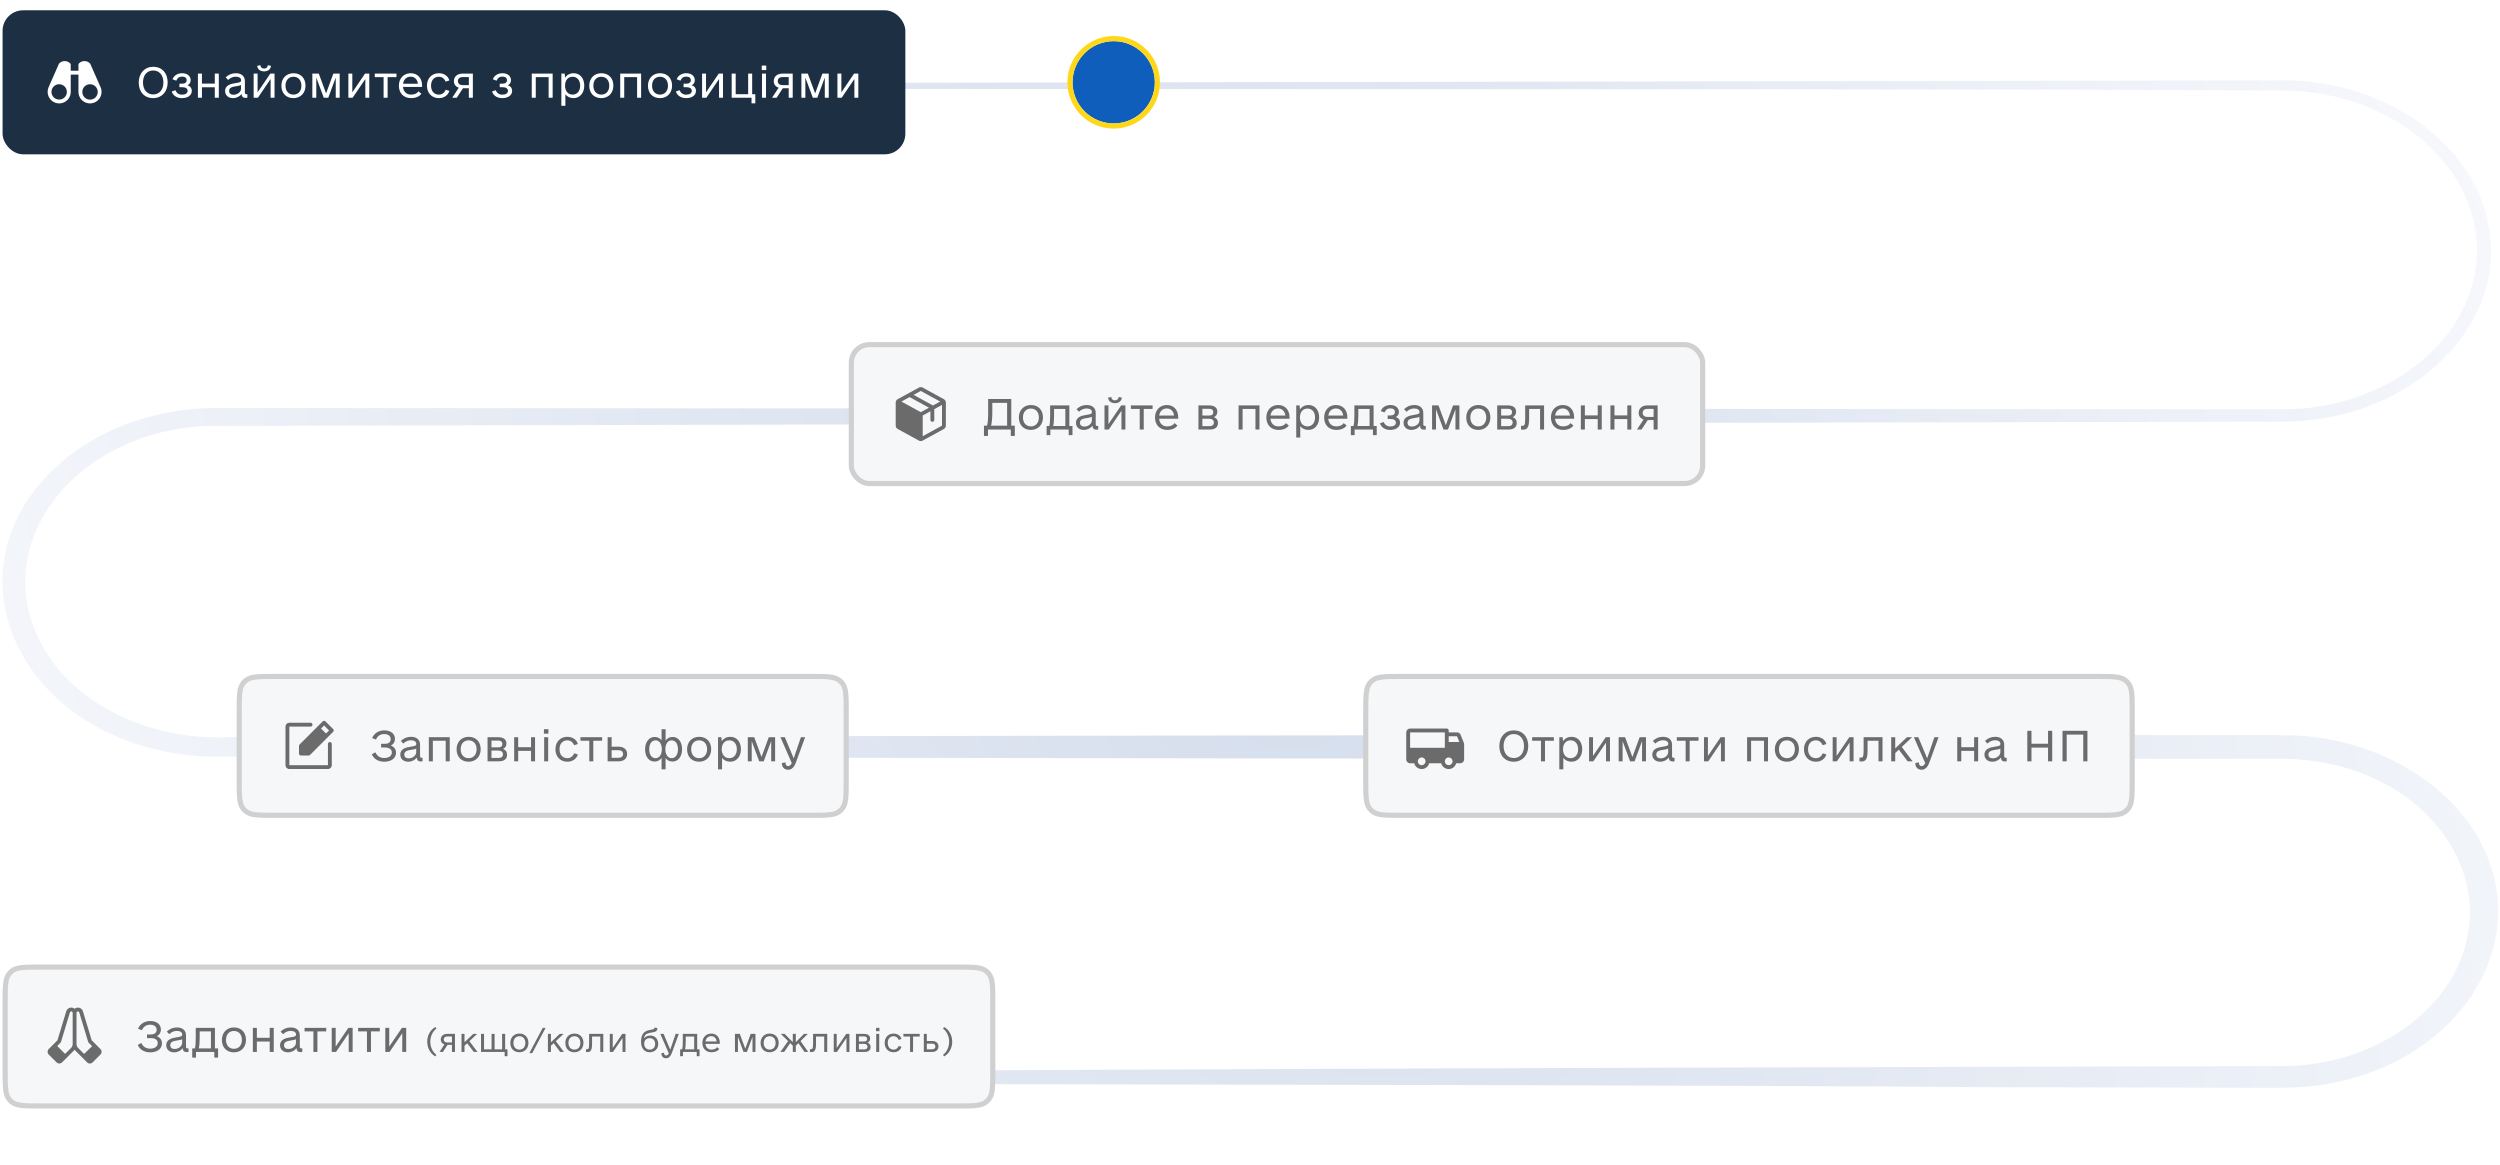 <svg width="972" height="453" viewBox="0 0 972 453" fill="none" xmlns="http://www.w3.org/2000/svg">
<path d="M5.439 32.781C236.407 32.391 661.999 31.587 888.669 31.241C928.41 31.487 963.318 57.06 967.836 89.272C973.941 126.851 938.444 161.708 892.037 163.805C887.396 164.073 880.51 163.895 875.801 163.962C631.157 164.508 325.786 164.966 81.114 165.613C29.327 167.298 -4.815 211.37 16.021 250.255C28.382 273.719 57.869 288.001 88.958 286.595C324.417 286.249 624.271 285.513 859.744 285.803C868.299 285.87 883.536 285.658 892.201 285.959C926.877 287.376 958.54 307.973 967.877 335.231C981.621 372.62 952.544 412.978 905.685 421.268C896.459 423.321 882.208 422.93 872.557 422.919C852.762 422.83 796.868 422.796 776.21 422.707C540.56 421.033 237.968 422.718 5.425 418.266C283.116 416.269 610.527 415.075 888.505 414.473C924.358 414.116 955.803 390.952 959.718 361.865C963.647 337.507 947.164 312.258 920.087 301.412C908.93 296.749 896.308 294.696 883.823 294.997H875.788C630.993 295.253 325.553 294.673 80.731 294.138C7.205 291.125 -26.28 218.6 27.232 176.938C39.58 167.476 55.542 161.217 72.325 159.309C77.651 158.617 83.551 158.606 88.944 158.639C330.673 158.796 634.141 158.974 875.788 159.13H883.823C886.534 159.13 889.107 159.153 891.667 159.019C922.866 157.814 951.408 139.303 959.882 114.79C974.188 75.906 938.417 35.972 888.546 35.225C664.422 33.897 231.424 35.838 5.439 32.781Z" fill="url(#paint0_radial_260_487)"/>
<g filter="url(#filter0_d_260_487)">
<circle cx="433" cy="32" r="16" fill="#0F5EBB"/>
<circle cx="433" cy="32" r="17" stroke="#FFD719" stroke-width="2"/>
</g>
<path d="M15.8 376H372.2C375.415 376 377.741 376.001 379.539 376.208C381.316 376.412 382.45 376.806 383.334 377.503C383.766 377.844 384.156 378.234 384.497 378.666C385.194 379.55 385.588 380.684 385.792 382.461C385.999 384.259 386 386.585 386 389.8V416.2C386 419.415 385.999 421.741 385.792 423.539C385.588 425.316 385.194 426.45 384.497 427.334C384.156 427.766 383.766 428.156 383.334 428.497C382.45 429.194 381.316 429.588 379.539 429.792C377.741 429.999 375.415 430 372.2 430H15.8C12.585 430 10.259 429.999 8.461 429.792C6.684 429.588 5.55 429.194 4.666 428.497C4.234 428.156 3.844 427.766 3.503 427.334C2.806 426.45 2.412 425.316 2.208 423.539C2.001 421.741 2 419.415 2 416.2V389.8C2 386.585 2.001 384.259 2.208 382.461C2.412 380.684 2.806 379.55 3.503 378.666C3.844 378.234 4.234 377.844 4.666 377.503C5.55 376.806 6.684 376.412 8.461 376.208C9.809 376.053 11.455 376.014 13.55 376.004L15.8 376Z" fill="#F6F7F9"/>
<path d="M15.8 376H372.2C375.415 376 377.741 376.001 379.539 376.208C381.316 376.412 382.45 376.806 383.334 377.503C383.766 377.844 384.156 378.234 384.497 378.666C385.194 379.55 385.588 380.684 385.792 382.461C385.999 384.259 386 386.585 386 389.8V416.2C386 419.415 385.999 421.741 385.792 423.539C385.588 425.316 385.194 426.45 384.497 427.334C384.156 427.766 383.766 428.156 383.334 428.497C382.45 429.194 381.316 429.588 379.539 429.792C377.741 429.999 375.415 430 372.2 430H15.8C12.585 430 10.259 429.999 8.461 429.792C6.684 429.588 5.55 429.194 4.666 428.497C4.234 428.156 3.844 427.766 3.503 427.334C2.806 426.45 2.412 425.316 2.208 423.539C2.001 421.741 2 419.415 2 416.2V389.8C2 386.585 2.001 384.259 2.208 382.461C2.412 380.684 2.806 379.55 3.503 378.666C3.844 378.234 4.234 377.844 4.666 377.503C5.55 376.806 6.684 376.412 8.461 376.208C9.809 376.053 11.455 376.014 13.55 376.004L15.8 376Z" stroke="#D0D0D0" stroke-width="2"/>
<path d="M39.061 407.875L35.664 404.476L32.246 393.199C32.148 392.878 31.974 392.586 31.737 392.349C31.5 392.111 31.208 391.936 30.887 391.838C30.566 391.741 30.226 391.724 29.896 391.789C29.567 391.854 29.259 391.999 29 392.212C28.741 391.999 28.433 391.854 28.104 391.789C27.774 391.724 27.434 391.741 27.113 391.838C26.792 391.936 26.5 392.111 26.263 392.349C26.026 392.586 25.852 392.878 25.754 393.199L22.336 404.477L18.939 407.875C18.658 408.156 18.5 408.538 18.5 408.935C18.5 409.333 18.658 409.714 18.939 409.996L22.003 413.06C22.143 413.2 22.308 413.31 22.49 413.385C22.672 413.461 22.867 413.5 23.064 413.5C23.261 413.5 23.456 413.461 23.638 413.385C23.82 413.31 23.986 413.2 24.125 413.06L28.651 408.531C28.777 408.405 28.893 408.271 29 408.129C29.107 408.271 29.223 408.405 29.349 408.531L33.875 413.061C34.014 413.201 34.18 413.311 34.362 413.386C34.544 413.462 34.739 413.501 34.936 413.501C35.133 413.501 35.328 413.462 35.51 413.386C35.692 413.311 35.857 413.201 35.997 413.061L39.061 409.996C39.201 409.857 39.311 409.692 39.386 409.51C39.462 409.328 39.501 409.133 39.501 408.936C39.501 408.739 39.462 408.544 39.386 408.362C39.311 408.18 39.201 408.014 39.061 407.875ZM28.25 405.883C28.252 406.179 28.194 406.472 28.082 406.745C27.969 407.019 27.803 407.267 27.594 407.476L25.314 409.75L22.25 406.686L23.53 405.406C23.617 405.318 23.681 405.211 23.717 405.092L27.186 393.634C27.221 393.507 27.302 393.397 27.413 393.324C27.523 393.252 27.657 393.223 27.788 393.242C27.919 393.262 28.038 393.328 28.123 393.43C28.208 393.531 28.253 393.66 28.25 393.792V405.883ZM32.697 409.762L30.406 407.474C30.197 407.265 30.031 407.016 29.918 406.743C29.806 406.469 29.748 406.176 29.75 405.88V393.786C29.75 393.656 29.797 393.531 29.882 393.432C29.966 393.334 30.084 393.269 30.212 393.25C30.341 393.231 30.472 393.259 30.582 393.328C30.691 393.398 30.773 393.504 30.81 393.629L34.279 405.087C34.315 405.205 34.379 405.313 34.467 405.4L35.825 406.758L32.697 409.762Z" fill="#6B6B6B"/>
<path d="M60.969 402.875C62.219 403.344 62.969 404.281 62.969 405.656C62.969 407.781 61.156 409.156 58.375 409.156C56 409.156 54.281 408 53.562 406.25L54.969 405.5C55.5 406.875 56.75 407.719 58.406 407.719C60.188 407.719 61.344 406.875 61.344 405.531C61.344 404.375 60.344 403.625 58.719 403.625H57.156V402.188H58.75C59.969 402.188 60.906 401.562 60.906 400.438C60.906 399.188 60 398.406 58.375 398.406C56.75 398.406 55.719 399.25 55.188 400.531L53.688 400C54.375 398.156 56.188 396.969 58.406 396.969C60.938 396.969 62.562 398.281 62.562 400.312C62.562 401.469 61.969 402.375 60.969 402.875ZM72.944 407.625H73.287V409C73.225 409.031 72.975 409.062 72.756 409.062C71.6 409.062 71.131 408.656 71.037 407.531C70.35 408.5 69.1 409.156 67.694 409.156C65.881 409.156 64.631 408.031 64.631 406.375C64.631 404.125 66.819 403.594 68.662 403.312C70.256 403.062 70.85 402.969 70.85 402.188C70.85 401.344 70.006 400.812 68.756 400.812C67.662 400.812 66.6 401.281 65.819 402.094L64.85 401.094C65.881 400.062 67.225 399.469 68.819 399.469C70.975 399.469 72.319 400.625 72.319 402.531V407C72.319 407.438 72.506 407.625 72.944 407.625ZM67.881 407.844C69.444 407.844 70.819 406.75 70.819 405.469V404.031C70.475 404.281 69.912 404.375 68.881 404.531C67.569 404.75 66.194 404.969 66.194 406.344C66.194 407.312 66.819 407.844 67.881 407.844ZM83.575 407.625H84.793V411.188H83.325V409H76.2V411.188H74.731V407.625H75.762C76.012 406.875 76.106 405.562 76.106 403.531V399.625H83.575V407.625ZM77.293 407.625H82.012V401H77.637V403.625C77.637 405.281 77.512 406.656 77.293 407.625ZM90.956 409.156C88.112 409.156 86.268 407.25 86.268 404.312C86.268 401.438 88.206 399.469 90.956 399.469C93.799 399.469 95.643 401.375 95.643 404.312C95.643 407.188 93.706 409.156 90.956 409.156ZM90.956 407.781C92.831 407.781 94.049 406.406 94.049 404.312C94.049 402.219 92.831 400.844 90.956 400.844C89.081 400.844 87.862 402.219 87.862 404.312C87.862 406.406 89.081 407.781 90.956 407.781ZM104.868 399.625H106.43V409H104.868V404.938H99.868V409H98.305V399.625H99.868V403.5H104.868V399.625ZM117.186 407.625H117.53V409C117.467 409.031 117.217 409.062 116.999 409.062C115.842 409.062 115.374 408.656 115.28 407.531C114.592 408.5 113.342 409.156 111.936 409.156C110.124 409.156 108.874 408.031 108.874 406.375C108.874 404.125 111.061 403.594 112.905 403.312C114.499 403.062 115.092 402.969 115.092 402.188C115.092 401.344 114.249 400.812 112.999 400.812C111.905 400.812 110.842 401.281 110.061 402.094L109.092 401.094C110.124 400.062 111.467 399.469 113.061 399.469C115.217 399.469 116.561 400.625 116.561 402.531V407C116.561 407.438 116.749 407.625 117.186 407.625ZM112.124 407.844C113.686 407.844 115.061 406.75 115.061 405.469V404.031C114.717 404.281 114.155 404.375 113.124 404.531C111.811 404.75 110.436 404.969 110.436 406.344C110.436 407.312 111.061 407.844 112.124 407.844ZM126.849 399.625V401H123.411V409H121.849V401H118.411V399.625H126.849ZM135.448 399.625H137.104V409H135.573V401.719L130.636 409H128.979V399.625H130.511V406.906L135.448 399.625ZM147.673 399.625V401H144.235V409H142.673V401H139.235V399.625H147.673ZM156.273 399.625H157.929V409H156.398V401.719L151.46 409H149.804V399.625H151.335V406.906L156.273 399.625ZM169.246 410.734C167.324 409.656 166.105 407.453 166.105 405.016C166.105 402.578 167.324 400.375 169.246 399.297L169.691 399.883C168.191 401.055 167.3 402.953 167.3 405.016C167.3 407.078 168.191 408.977 169.691 410.148L169.246 410.734ZM176.891 401.969V409H175.719V406.234H174.008L172.203 409H170.867L172.789 406.07C171.899 405.789 171.36 405.086 171.36 404.172C171.36 402.859 172.344 401.969 173.844 401.969H176.891ZM173.938 405.32H175.719V402.977H173.938C173.047 402.977 172.531 403.422 172.531 404.125C172.531 404.875 173.047 405.32 173.938 405.32ZM184.208 409L181.653 405.602L180.598 406.586V409H179.427V401.969H180.598V405.227L184.02 401.969H185.52L182.497 404.805L185.661 409H184.208ZM196.4 407.969H197.314V410.641H196.212V409H187.025V401.969H188.197V407.969H191.126V401.969H192.298V407.969H195.228V401.969H196.4V407.969ZM201.936 409.117C199.803 409.117 198.42 407.688 198.42 405.484C198.42 403.328 199.873 401.852 201.936 401.852C204.068 401.852 205.451 403.281 205.451 405.484C205.451 407.641 203.998 409.117 201.936 409.117ZM201.936 408.086C203.342 408.086 204.256 407.055 204.256 405.484C204.256 403.914 203.342 402.883 201.936 402.883C200.529 402.883 199.615 403.914 199.615 405.484C199.615 407.055 200.529 408.086 201.936 408.086ZM205.807 409.469L211.01 399.625H212.135L206.932 409.469H205.807ZM217.812 409L215.257 405.602L214.202 406.586V409H213.031V401.969H214.202V405.227L217.624 401.969H219.124L216.101 404.805L219.265 409H217.812ZM223.324 409.117C221.191 409.117 219.808 407.688 219.808 405.484C219.808 403.328 221.262 401.852 223.324 401.852C225.457 401.852 226.84 403.281 226.84 405.484C226.84 407.641 225.387 409.117 223.324 409.117ZM223.324 408.086C224.73 408.086 225.644 407.055 225.644 405.484C225.644 403.914 224.73 402.883 223.324 402.883C221.918 402.883 221.004 403.914 221.004 405.484C221.004 407.055 221.918 408.086 223.324 408.086ZM234.555 401.969V409H233.383V403H230.196V405.766C230.196 408.344 229.68 409.047 228.415 409.047C228.18 409.047 227.946 409.023 227.829 409V407.922H228.157C228.836 407.922 229.047 407.805 229.047 405.625V401.969H234.555ZM241.942 401.969H243.185V409H242.036V403.539L238.333 409H237.091V401.969H238.239V407.43L241.942 401.969ZM255.92 405.859C255.944 407.758 254.561 409.117 252.615 409.117C250.553 409.117 249.24 407.547 249.24 405.133C249.24 402.344 250.178 400.961 252.358 400.516L254.022 400.164C254.28 400.117 254.42 399.977 254.467 399.672L254.49 399.508L255.615 399.719L255.592 399.93C255.545 400.609 255.123 401.055 254.373 401.242L252.358 401.641C251.186 401.875 250.506 402.578 250.365 403.75C250.881 403.023 251.795 402.625 252.92 402.625C254.631 402.625 255.897 403.984 255.92 405.859ZM252.615 408.086C253.881 408.086 254.725 407.219 254.725 405.883C254.725 404.5 253.881 403.633 252.615 403.633C251.303 403.633 250.459 404.477 250.459 405.812C250.459 407.148 251.35 408.086 252.615 408.086ZM262.698 401.969H263.917L261.222 409.375C260.823 410.477 260.12 411.461 258.995 411.461C257.729 411.461 257.12 410.57 257.143 409.492L258.198 409.305C258.175 409.844 258.315 410.383 258.995 410.383C259.44 410.383 259.745 410.078 260.026 409.516L256.722 401.969H258.011L260.589 408.133L262.698 401.969ZM271.07 407.969H271.984V410.641H270.882V409H265.539V410.641H264.437V407.969H265.21C265.398 407.406 265.468 406.422 265.468 404.898V401.969H271.07V407.969ZM266.359 407.969H269.898V403H266.617V404.969C266.617 406.211 266.523 407.242 266.359 407.969ZM274.285 405.859C274.426 407.219 275.293 408.086 276.629 408.086C277.777 408.086 278.434 407.664 278.809 407.125L279.652 407.852C279.137 408.531 278.176 409.117 276.652 409.117C274.379 409.117 273.09 407.57 273.09 405.484C273.09 403.328 274.52 401.852 276.535 401.852C278.551 401.852 279.863 403.281 279.863 405.484C279.863 405.625 279.863 405.742 279.84 405.859H274.285ZM276.535 402.859C275.316 402.859 274.496 403.656 274.309 404.922H278.645C278.481 403.656 277.684 402.859 276.535 402.859ZM293.724 401.969V409H292.576V403.117L290.396 409H289.083L286.904 403.117V409H285.755V401.969H287.63L289.763 407.734L291.872 401.969H293.724ZM299.236 409.117C297.103 409.117 295.721 407.688 295.721 405.484C295.721 403.328 297.174 401.852 299.236 401.852C301.369 401.852 302.752 403.281 302.752 405.484C302.752 407.641 301.299 409.117 299.236 409.117ZM299.236 408.086C300.643 408.086 301.557 407.055 301.557 405.484C301.557 403.914 300.643 402.883 299.236 402.883C297.83 402.883 296.916 403.914 296.916 405.484C296.916 407.055 297.83 408.086 299.236 408.086ZM312.788 409L310.42 405.578L309.413 406.562V409H308.241V406.562L307.233 405.555L304.866 409H303.413L306.413 404.758L303.553 401.969H305.053L308.241 405.18V401.969H309.413V405.18L312.6 401.969H314.1L311.241 404.758L314.241 409H312.788ZM321.628 401.969V409H320.456V403H317.269V405.766C317.269 408.344 316.753 409.047 315.487 409.047C315.253 409.047 315.019 409.023 314.901 409V407.922H315.23C315.909 407.922 316.12 407.805 316.12 405.625V401.969H321.628ZM329.015 401.969H330.258V409H329.109V403.539L325.406 409H324.164V401.969H325.312V407.43L329.015 401.969ZM337.317 405.391C338.067 405.672 338.489 406.234 338.489 407.102C338.489 408.344 337.598 409 336.121 409H332.793V401.969H335.864C337.34 401.969 338.301 402.531 338.301 403.797C338.301 404.57 337.926 405.109 337.317 405.391ZM333.942 402.953V404.922H335.864C336.754 404.922 337.106 404.641 337.106 403.914C337.106 403.281 336.684 402.953 335.957 402.953H333.942ZM336.028 408.016C336.825 408.016 337.293 407.617 337.293 406.961C337.293 406.281 336.778 405.859 335.91 405.859H333.942V408.016H336.028ZM340.603 400.938V399.625H341.915V400.938H340.603ZM340.673 409V401.969H341.845V409H340.673ZM347.427 409.117C345.388 409.117 343.959 407.641 343.959 405.484C343.959 403.328 345.388 401.852 347.427 401.852C348.904 401.852 350.123 402.625 350.498 403.961L349.396 404.312C349.068 403.422 348.365 402.883 347.427 402.883C346.021 402.883 345.154 403.914 345.154 405.484C345.154 407.055 346.021 408.086 347.427 408.086C348.365 408.086 349.091 407.547 349.419 406.656L350.498 407.008C350.099 408.344 348.88 409.117 347.427 409.117ZM357.58 401.969V403H355.002V409H353.83V403H351.252V401.969H357.58ZM362.436 404.734C363.913 404.734 364.874 405.578 364.874 406.867C364.874 408.156 363.913 409 362.436 409H359.178V401.969H360.35V404.734H362.436ZM362.366 407.969C363.21 407.969 363.678 407.57 363.678 406.867C363.678 406.164 363.21 405.766 362.366 405.766H360.35V407.969H362.366ZM367.081 410.734L366.636 410.148C368.136 408.977 369.027 407.078 369.027 405.016C369.027 402.953 368.136 401.055 366.636 399.883L367.081 399.297C369.003 400.375 370.222 402.578 370.222 405.016C370.222 407.453 369.003 409.656 367.081 410.734Z" fill="#6B6B6B"/>
<path d="M544.8 263H815.2C818.415 263 820.741 263.001 822.539 263.208C824.316 263.412 825.45 263.806 826.334 264.503C826.766 264.844 827.156 265.234 827.497 265.666C828.194 266.55 828.588 267.684 828.792 269.461C828.999 271.259 829 273.585 829 276.8V303.2C829 306.415 828.999 308.741 828.792 310.539C828.588 312.316 828.194 313.45 827.497 314.334C827.156 314.766 826.766 315.156 826.334 315.497C825.45 316.194 824.316 316.588 822.539 316.792C820.741 316.999 818.415 317 815.2 317H544.8C541.585 317 539.259 316.999 537.461 316.792C535.684 316.588 534.55 316.194 533.666 315.497C533.234 315.156 532.844 314.766 532.503 314.334C531.806 313.45 531.412 312.316 531.208 310.539C531.001 308.741 531 306.415 531 303.2V276.8C531 273.585 531.001 271.259 531.208 269.461C531.412 267.684 531.806 266.55 532.503 265.666C532.844 265.234 533.234 264.844 533.666 264.503C534.55 263.806 535.684 263.412 537.461 263.208C539.259 263.001 541.585 263 544.8 263Z" fill="#F6F7F9"/>
<path d="M544.8 263H815.2C818.415 263 820.741 263.001 822.539 263.208C824.316 263.412 825.45 263.806 826.334 264.503C826.766 264.844 827.156 265.234 827.497 265.666C828.194 266.55 828.588 267.684 828.792 269.461C828.999 271.259 829 273.585 829 276.8V303.2C829 306.415 828.999 308.741 828.792 310.539C828.588 312.316 828.194 313.45 827.497 314.334C827.156 314.766 826.766 315.156 826.334 315.497C825.45 316.194 824.316 316.588 822.539 316.792C820.741 316.999 818.415 317 815.2 317H544.8C541.585 317 539.259 316.999 537.461 316.792C535.684 316.588 534.55 316.194 533.666 315.497C533.234 315.156 532.844 314.766 532.503 314.334C531.806 313.45 531.412 312.316 531.208 310.539C531.001 308.741 531 306.415 531 303.2V276.8C531 273.585 531.001 271.259 531.208 269.461C531.412 267.684 531.806 266.55 532.503 265.666C532.844 265.234 533.234 264.844 533.666 264.503C534.55 263.806 535.684 263.412 537.461 263.208C539.259 263.001 541.585 263 544.8 263Z" stroke="#D0D0D0" stroke-width="2"/>
<path d="M569.197 288.969L567.884 285.688C567.773 285.41 567.58 285.172 567.332 285.005C567.084 284.838 566.791 284.749 566.492 284.75H563.25V284C563.25 283.801 563.171 283.61 563.03 283.47C562.89 283.329 562.699 283.25 562.5 283.25H548.25C547.852 283.25 547.471 283.408 547.189 283.689C546.908 283.971 546.75 284.352 546.75 284.75V295.25C546.75 295.648 546.908 296.029 547.189 296.311C547.471 296.592 547.852 296.75 548.25 296.75H549.844C550.009 297.395 550.384 297.967 550.91 298.376C551.437 298.784 552.084 299.006 552.75 299.006C553.416 299.006 554.063 298.784 554.59 298.376C555.116 297.967 555.491 297.395 555.656 296.75H560.344C560.509 297.395 560.884 297.967 561.41 298.376C561.937 298.784 562.584 299.006 563.25 299.006C563.916 299.006 564.563 298.784 565.09 298.376C565.616 297.967 565.991 297.395 566.156 296.75H567.75C568.148 296.75 568.529 296.592 568.811 296.311C569.092 296.029 569.25 295.648 569.25 295.25V289.25C569.25 289.154 569.232 289.058 569.197 288.969ZM552.75 297.5C552.453 297.5 552.163 297.412 551.917 297.247C551.67 297.082 551.478 296.848 551.364 296.574C551.251 296.3 551.221 295.998 551.279 295.707C551.337 295.416 551.48 295.149 551.689 294.939C551.899 294.73 552.166 294.587 552.457 294.529C552.748 294.471 553.05 294.501 553.324 294.614C553.598 294.728 553.832 294.92 553.997 295.167C554.162 295.413 554.25 295.703 554.25 296C554.25 296.398 554.092 296.779 553.811 297.061C553.529 297.342 553.148 297.5 552.75 297.5ZM548.25 290.75V284.75H561.75V290.75H548.25ZM563.25 297.5C562.953 297.5 562.663 297.412 562.417 297.247C562.17 297.082 561.978 296.848 561.864 296.574C561.751 296.3 561.721 295.998 561.779 295.707C561.837 295.416 561.98 295.149 562.189 294.939C562.399 294.73 562.666 294.587 562.957 294.529C563.248 294.471 563.55 294.501 563.824 294.614C564.098 294.728 564.332 294.92 564.497 295.167C564.662 295.413 564.75 295.703 564.75 296C564.75 296.398 564.592 296.779 564.311 297.061C564.029 297.342 563.648 297.5 563.25 297.5ZM563.25 288.5V286.25H566.492L567.392 288.5H563.25Z" fill="#6B6B6B"/>
<path d="M588.562 296.156C585.156 296.156 582.938 293.75 582.938 290.062C582.938 286.469 585.25 283.969 588.562 283.969C591.969 283.969 594.188 286.375 594.188 290.062C594.188 293.656 591.875 296.156 588.562 296.156ZM588.562 294.719C590.969 294.719 592.531 292.875 592.531 290.062C592.531 287.25 590.969 285.406 588.562 285.406C586.156 285.406 584.594 287.25 584.594 290.062C584.594 292.875 586.156 294.719 588.562 294.719ZM604.131 286.625V288H600.693V296H599.131V288H595.693V286.625H604.131ZM611.012 286.469C613.512 286.469 615.168 288.375 615.168 291.312C615.168 294.188 613.418 296.156 611.012 296.156C609.668 296.156 608.543 295.625 607.824 294.656V299.125H606.262V286.625H607.574L607.699 288.188C608.449 287.094 609.637 286.469 611.012 286.469ZM610.637 294.781C612.418 294.781 613.574 293.406 613.574 291.312C613.574 289.219 612.418 287.844 610.637 287.844C608.856 287.844 607.699 289.219 607.699 291.312C607.699 293.406 608.856 294.781 610.637 294.781ZM624.299 286.625H625.956V296H624.424V288.719L619.487 296H617.831V286.625H619.362V293.906L624.299 286.625ZM639.961 286.625V296H638.43V288.156L635.524 296H633.774L630.868 288.156V296H629.336V286.625H631.836L634.68 294.312L637.493 286.625H639.961ZM650.717 294.625H651.061V296C650.999 296.031 650.749 296.062 650.53 296.062C649.374 296.062 648.905 295.656 648.811 294.531C648.124 295.5 646.874 296.156 645.467 296.156C643.655 296.156 642.405 295.031 642.405 293.375C642.405 291.125 644.592 290.594 646.436 290.312C648.03 290.062 648.624 289.969 648.624 289.188C648.624 288.344 647.78 287.812 646.53 287.812C645.436 287.812 644.374 288.281 643.592 289.094L642.624 288.094C643.655 287.062 644.999 286.469 646.592 286.469C648.749 286.469 650.092 287.625 650.092 289.531V294C650.092 294.438 650.28 294.625 650.717 294.625ZM645.655 294.844C647.217 294.844 648.592 293.75 648.592 292.469V291.031C648.249 291.281 647.686 291.375 646.655 291.531C645.342 291.75 643.967 291.969 643.967 293.344C643.967 294.312 644.592 294.844 645.655 294.844ZM660.38 286.625V288H656.942V296H655.38V288H651.942V286.625H660.38ZM668.979 286.625H670.636V296H669.104V288.719L664.167 296H662.511V286.625H664.042V293.906L668.979 286.625ZM687.398 286.625V296H685.835V288H680.835V296H679.273V286.625H687.398ZM694.747 296.156C691.904 296.156 690.06 294.25 690.06 291.312C690.06 288.438 691.997 286.469 694.747 286.469C697.591 286.469 699.435 288.375 699.435 291.312C699.435 294.188 697.497 296.156 694.747 296.156ZM694.747 294.781C696.622 294.781 697.841 293.406 697.841 291.312C697.841 289.219 696.622 287.844 694.747 287.844C692.872 287.844 691.654 289.219 691.654 291.312C691.654 293.406 692.872 294.781 694.747 294.781ZM706.004 296.156C703.285 296.156 701.379 294.188 701.379 291.312C701.379 288.438 703.285 286.469 706.004 286.469C707.972 286.469 709.597 287.5 710.097 289.281L708.629 289.75C708.191 288.562 707.254 287.844 706.004 287.844C704.129 287.844 702.972 289.219 702.972 291.312C702.972 293.406 704.129 294.781 706.004 294.781C707.254 294.781 708.222 294.062 708.66 292.875L710.097 293.344C709.566 295.125 707.941 296.156 706.004 296.156ZM719.01 286.625H720.666V296H719.135V288.719L714.197 296H712.541V286.625H714.072V293.906L719.01 286.625ZM731.922 286.625V296H730.359V288H726.109V291.688C726.109 295.125 725.422 296.062 723.734 296.062C723.422 296.062 723.109 296.031 722.953 296V294.562H723.391C724.297 294.562 724.578 294.406 724.578 291.5V286.625H731.922ZM741.678 296L738.271 291.469L736.865 292.781V296H735.303V286.625H736.865V290.969L741.428 286.625H743.428L739.396 290.406L743.615 296H741.678ZM752.09 286.625H753.715L750.121 296.5C749.59 297.969 748.652 299.281 747.152 299.281C745.465 299.281 744.652 298.094 744.684 296.656L746.09 296.406C746.059 297.125 746.246 297.844 747.152 297.844C747.746 297.844 748.152 297.438 748.527 296.688L744.121 286.625H745.84L749.277 294.844L752.09 286.625ZM767.54 286.625H769.102V296H767.54V291.938H762.54V296H760.977V286.625H762.54V290.5H767.54V286.625ZM779.858 294.625H780.202V296C780.139 296.031 779.889 296.062 779.671 296.062C778.514 296.062 778.046 295.656 777.952 294.531C777.264 295.5 776.014 296.156 774.608 296.156C772.796 296.156 771.546 295.031 771.546 293.375C771.546 291.125 773.733 290.594 775.577 290.312C777.171 290.062 777.764 289.969 777.764 289.188C777.764 288.344 776.921 287.812 775.671 287.812C774.577 287.812 773.514 288.281 772.733 289.094L771.764 288.094C772.796 287.062 774.139 286.469 775.733 286.469C777.889 286.469 779.233 287.625 779.233 289.531V294C779.233 294.438 779.421 294.625 779.858 294.625ZM774.796 294.844C776.358 294.844 777.733 293.75 777.733 292.469V291.031C777.389 291.281 776.827 291.375 775.796 291.531C774.483 291.75 773.108 291.969 773.108 293.344C773.108 294.312 773.733 294.844 774.796 294.844ZM796.276 284.125H797.901V296H796.276V290.656H789.839V296H788.214V284.125H789.839V289.156H796.276V284.125ZM811.595 284.125V296H809.97V285.625H803.532V296H801.907V284.125H811.595Z" fill="#6B6B6B"/>
<path d="M106.8 263H315.2C318.415 263 320.741 263.001 322.539 263.208C324.316 263.412 325.45 263.806 326.334 264.503C326.766 264.844 327.156 265.234 327.497 265.666C328.194 266.55 328.588 267.684 328.792 269.461C328.999 271.259 329 273.585 329 276.8V303.2C329 306.415 328.999 308.741 328.792 310.539C328.588 312.316 328.194 313.45 327.497 314.334C327.156 314.766 326.766 315.156 326.334 315.497C325.45 316.194 324.316 316.588 322.539 316.792C320.741 316.999 318.415 317 315.2 317H106.8C103.585 317 101.259 316.999 99.461 316.792C97.684 316.588 96.55 316.194 95.666 315.497C95.234 315.156 94.844 314.766 94.503 314.334C93.806 313.45 93.412 312.316 93.208 310.539C93.001 308.741 93 306.415 93 303.2V276.8C93 273.585 93.001 271.259 93.208 269.461C93.412 267.684 93.806 266.55 94.503 265.666C94.844 265.234 95.234 264.844 95.666 264.503C96.55 263.806 97.684 263.412 99.461 263.208C101.259 263.001 103.585 263 106.8 263Z" fill="#F6F7F9"/>
<path d="M106.8 263H315.2C318.415 263 320.741 263.001 322.539 263.208C324.316 263.412 325.45 263.806 326.334 264.503C326.766 264.844 327.156 265.234 327.497 265.666C328.194 266.55 328.588 267.684 328.792 269.461C328.999 271.259 329 273.585 329 276.8V303.2C329 306.415 328.999 308.741 328.792 310.539C328.588 312.316 328.194 313.45 327.497 314.334C327.156 314.766 326.766 315.156 326.334 315.497C325.45 316.194 324.316 316.588 322.539 316.792C320.741 316.999 318.415 317 315.2 317H106.8C103.585 317 101.259 316.999 99.461 316.792C97.684 316.588 96.55 316.194 95.666 315.497C95.234 315.156 94.844 314.766 94.503 314.334C93.806 313.45 93.412 312.316 93.208 310.539C93.001 308.741 93 306.415 93 303.2V276.8C93 273.585 93.001 271.259 93.208 269.461C93.412 267.684 93.806 266.55 94.503 265.666C94.844 265.234 95.234 264.844 95.666 264.503C96.55 263.806 97.684 263.412 99.461 263.208C101.259 263.001 103.585 263 106.8 263Z" stroke="#D0D0D0" stroke-width="2"/>
<path d="M129 289.25V297.5C129 297.898 128.842 298.279 128.561 298.561C128.279 298.842 127.898 299 127.5 299H112.5C112.102 299 111.721 298.842 111.439 298.561C111.158 298.279 111 297.898 111 297.5V282.5C111 282.102 111.158 281.721 111.439 281.439C111.721 281.158 112.102 281 112.5 281H120.75C120.949 281 121.14 281.079 121.28 281.22C121.421 281.36 121.5 281.551 121.5 281.75C121.5 281.949 121.421 282.14 121.28 282.28C121.14 282.421 120.949 282.5 120.75 282.5H112.5V297.5H127.5V289.25C127.5 289.051 127.579 288.86 127.72 288.72C127.86 288.579 128.051 288.5 128.25 288.5C128.449 288.5 128.64 288.579 128.78 288.72C128.921 288.86 129 289.051 129 289.25ZM129.531 284.531L120.531 293.531C120.461 293.6 120.378 293.656 120.287 293.693C120.196 293.731 120.099 293.75 120 293.75H117C116.801 293.75 116.61 293.671 116.47 293.53C116.329 293.39 116.25 293.199 116.25 293V290C116.25 289.902 116.269 289.804 116.307 289.713C116.345 289.622 116.4 289.539 116.469 289.469L125.469 280.469C125.539 280.4 125.622 280.344 125.713 280.307C125.804 280.269 125.901 280.25 126 280.25C126.099 280.25 126.196 280.269 126.287 280.307C126.378 280.344 126.461 280.4 126.531 280.469L129.531 283.469C129.6 283.539 129.656 283.622 129.693 283.713C129.731 283.804 129.751 283.902 129.751 284C129.751 284.099 129.731 284.196 129.693 284.287C129.656 284.378 129.6 284.461 129.531 284.531ZM127.937 284L126 282.06L124.81 283.25L126.75 285.19L127.937 284Z" fill="#6B6B6B"/>
<path d="M151.969 289.875C153.219 290.344 153.969 291.281 153.969 292.656C153.969 294.781 152.156 296.156 149.375 296.156C147 296.156 145.281 295 144.562 293.25L145.969 292.5C146.5 293.875 147.75 294.719 149.406 294.719C151.188 294.719 152.344 293.875 152.344 292.531C152.344 291.375 151.344 290.625 149.719 290.625H148.156V289.188H149.75C150.969 289.188 151.906 288.562 151.906 287.438C151.906 286.188 151 285.406 149.375 285.406C147.75 285.406 146.719 286.25 146.188 287.531L144.688 287C145.375 285.156 147.188 283.969 149.406 283.969C151.938 283.969 153.562 285.281 153.562 287.312C153.562 288.469 152.969 289.375 151.969 289.875ZM163.943 294.625H164.287V296C164.225 296.031 163.975 296.062 163.756 296.062C162.6 296.062 162.131 295.656 162.037 294.531C161.35 295.5 160.1 296.156 158.693 296.156C156.881 296.156 155.631 295.031 155.631 293.375C155.631 291.125 157.818 290.594 159.662 290.312C161.256 290.062 161.85 289.969 161.85 289.188C161.85 288.344 161.006 287.812 159.756 287.812C158.662 287.812 157.6 288.281 156.818 289.094L155.85 288.094C156.881 287.062 158.225 286.469 159.818 286.469C161.975 286.469 163.318 287.625 163.318 289.531V294C163.318 294.438 163.506 294.625 163.943 294.625ZM158.881 294.844C160.443 294.844 161.818 293.75 161.818 292.469V291.031C161.475 291.281 160.912 291.375 159.881 291.531C158.568 291.75 157.193 291.969 157.193 293.344C157.193 294.312 157.818 294.844 158.881 294.844ZM174.856 286.625V296H173.293V288H168.293V296H166.731V286.625H174.856ZM182.206 296.156C179.362 296.156 177.518 294.25 177.518 291.312C177.518 288.438 179.456 286.469 182.206 286.469C185.049 286.469 186.893 288.375 186.893 291.312C186.893 294.188 184.956 296.156 182.206 296.156ZM182.206 294.781C184.081 294.781 185.299 293.406 185.299 291.312C185.299 289.219 184.081 287.844 182.206 287.844C180.331 287.844 179.112 289.219 179.112 291.312C179.112 293.406 180.331 294.781 182.206 294.781ZM195.586 291.188C196.586 291.562 197.149 292.312 197.149 293.469C197.149 295.125 195.961 296 193.993 296H189.555V286.625H193.649C195.618 286.625 196.899 287.375 196.899 289.062C196.899 290.094 196.399 290.812 195.586 291.188ZM191.086 287.938V290.562H193.649C194.836 290.562 195.305 290.188 195.305 289.219C195.305 288.375 194.743 287.938 193.774 287.938H191.086ZM193.868 294.688C194.93 294.688 195.555 294.156 195.555 293.281C195.555 292.375 194.868 291.812 193.711 291.812H191.086V294.688H193.868ZM206.467 286.625H208.03V296H206.467V291.938H201.467V296H199.905V286.625H201.467V290.5H206.467V286.625ZM211.474 285.25V283.5H213.224V285.25H211.474ZM211.567 296V286.625H213.13V296H211.567ZM220.573 296.156C217.854 296.156 215.948 294.188 215.948 291.312C215.948 288.438 217.854 286.469 220.573 286.469C222.542 286.469 224.167 287.5 224.667 289.281L223.198 289.75C222.761 288.562 221.823 287.844 220.573 287.844C218.698 287.844 217.542 289.219 217.542 291.312C217.542 293.406 218.698 294.781 220.573 294.781C221.823 294.781 222.792 294.062 223.229 292.875L224.667 293.344C224.136 295.125 222.511 296.156 220.573 296.156ZM234.11 286.625V288H230.673V296H229.11V288H225.673V286.625H234.11ZM240.585 290.312C242.554 290.312 243.835 291.438 243.835 293.156C243.835 294.875 242.554 296 240.585 296H236.242V286.625H237.804V290.312H240.585ZM240.492 294.625C241.617 294.625 242.242 294.094 242.242 293.156C242.242 292.219 241.617 291.688 240.492 291.688H237.804V294.625H240.492ZM261.504 286.531C263.722 286.531 265.191 288.406 265.191 291.312C265.191 294.156 263.629 296.094 261.504 296.094C260.347 296.094 259.41 295.656 258.785 294.75V299.125H257.222V294.688C256.566 295.594 255.629 296.094 254.504 296.094C252.285 296.094 250.816 294.219 250.816 291.312C250.816 288.469 252.379 286.531 254.504 286.531C255.66 286.531 256.597 286.969 257.222 287.844V283.5H258.785V287.938C259.441 287 260.379 286.531 261.504 286.531ZM254.879 294.781C256.347 294.781 257.316 293.406 257.316 291.312C257.316 289.219 256.347 287.844 254.879 287.844C253.379 287.844 252.41 289.219 252.41 291.312C252.41 293.406 253.379 294.781 254.879 294.781ZM261.16 294.781C262.629 294.781 263.597 293.406 263.597 291.312C263.597 289.219 262.629 287.844 261.16 287.844C259.66 287.844 258.691 289.219 258.691 291.312C258.691 293.406 259.66 294.781 261.16 294.781ZM271.822 296.156C268.978 296.156 267.134 294.25 267.134 291.312C267.134 288.438 269.072 286.469 271.822 286.469C274.666 286.469 276.509 288.375 276.509 291.312C276.509 294.188 274.572 296.156 271.822 296.156ZM271.822 294.781C273.697 294.781 274.916 293.406 274.916 291.312C274.916 289.219 273.697 287.844 271.822 287.844C269.947 287.844 268.728 289.219 268.728 291.312C268.728 293.406 269.947 294.781 271.822 294.781ZM283.922 286.469C286.422 286.469 288.078 288.375 288.078 291.312C288.078 294.188 286.328 296.156 283.922 296.156C282.578 296.156 281.453 295.625 280.734 294.656V299.125H279.172V286.625H280.484L280.609 288.188C281.359 287.094 282.547 286.469 283.922 286.469ZM283.547 294.781C285.328 294.781 286.484 293.406 286.484 291.312C286.484 289.219 285.328 287.844 283.547 287.844C281.766 287.844 280.609 289.219 280.609 291.312C280.609 293.406 281.766 294.781 283.547 294.781ZM301.365 286.625V296H299.834V288.156L296.928 296H295.178L292.271 288.156V296H290.74V286.625H293.24L296.084 294.312L298.896 286.625H301.365ZM311.402 286.625H313.027L309.434 296.5C308.902 297.969 307.965 299.281 306.465 299.281C304.777 299.281 303.965 298.094 303.996 296.656L305.402 296.406C305.371 297.125 305.559 297.844 306.465 297.844C307.059 297.844 307.465 297.438 307.84 296.688L303.434 286.625H305.152L308.59 294.844L311.402 286.625Z" fill="#6B6B6B"/>
<rect x="331" y="134" width="331" height="54" rx="7" fill="#F6F7F9"/>
<rect x="331" y="134" width="331" height="54" rx="7" stroke="#D0D0D0" stroke-width="2"/>
<path d="M366.97 155.201L358.72 150.687C358.5 150.566 358.252 150.502 358 150.502C357.748 150.502 357.5 150.566 357.28 150.687L349.03 155.203C348.794 155.332 348.598 155.522 348.461 155.753C348.323 155.984 348.251 156.247 348.25 156.516V165.482C348.251 165.751 348.323 166.014 348.461 166.245C348.598 166.476 348.794 166.666 349.03 166.795L357.28 171.311C357.5 171.432 357.748 171.496 358 171.496C358.252 171.496 358.5 171.432 358.72 171.311L366.97 166.795C367.206 166.666 367.402 166.476 367.539 166.245C367.677 166.014 367.749 165.751 367.75 165.482V156.517C367.75 156.248 367.677 155.984 367.54 155.752C367.403 155.521 367.206 155.331 366.97 155.201ZM358 152L365.533 156.125L362.741 157.652L355.208 153.527L358 152ZM358 160.25L350.467 156.125L353.646 154.384L361.179 158.509L358 160.25ZM366.25 165.486L358.75 169.591V161.546L361.75 159.905V163.25C361.75 163.449 361.829 163.64 361.97 163.78C362.11 163.921 362.301 164 362.5 164C362.699 164 362.89 163.921 363.03 163.78C363.171 163.64 363.25 163.449 363.25 163.25V159.084L366.25 157.442V165.482V165.486Z" fill="#6B6B6B"/>
<path d="M394.562 165.5V169.5H393V167H384.125V169.5H382.562V165.5H383.75C384.062 164.531 384.188 162.938 384.188 160.406V155.125H393.188V165.5H394.562ZM385.344 165.5H391.562V156.625H385.812V160.406C385.812 162.375 385.625 164.281 385.344 165.5ZM400.818 167.156C397.975 167.156 396.131 165.25 396.131 162.312C396.131 159.438 398.068 157.469 400.818 157.469C403.662 157.469 405.506 159.375 405.506 162.312C405.506 165.188 403.568 167.156 400.818 167.156ZM400.818 165.781C402.693 165.781 403.912 164.406 403.912 162.312C403.912 160.219 402.693 158.844 400.818 158.844C398.943 158.844 397.725 160.219 397.725 162.312C397.725 164.406 398.943 165.781 400.818 165.781ZM415.762 165.625H416.981V169.188H415.512V167H408.387V169.188H406.918V165.625H407.949C408.199 164.875 408.293 163.562 408.293 161.531V157.625H415.762V165.625ZM409.481 165.625H414.199V159H409.824V161.625C409.824 163.281 409.699 164.656 409.481 165.625ZM426.643 165.625H426.987V167C426.924 167.031 426.674 167.062 426.456 167.062C425.299 167.062 424.831 166.656 424.737 165.531C424.049 166.5 422.799 167.156 421.393 167.156C419.581 167.156 418.331 166.031 418.331 164.375C418.331 162.125 420.518 161.594 422.362 161.312C423.956 161.062 424.549 160.969 424.549 160.188C424.549 159.344 423.706 158.812 422.456 158.812C421.362 158.812 420.299 159.281 419.518 160.094L418.549 159.094C419.581 158.062 420.924 157.469 422.518 157.469C424.674 157.469 426.018 158.625 426.018 160.531V165C426.018 165.438 426.206 165.625 426.643 165.625ZM421.581 165.844C423.143 165.844 424.518 164.75 424.518 163.469V162.031C424.174 162.281 423.612 162.375 422.581 162.531C421.268 162.75 419.893 162.969 419.893 164.344C419.893 165.312 420.518 165.844 421.581 165.844ZM433.493 156.75C431.961 156.75 430.961 155.969 430.805 154.594L432.055 154.344C432.118 155.188 432.649 155.656 433.493 155.656C434.336 155.656 434.868 155.188 434.93 154.344L436.18 154.594C436.024 155.969 435.024 156.75 433.493 156.75ZM435.899 157.625H437.555V167H436.024V159.719L431.086 167H429.43V157.625H430.961V164.906L435.899 157.625ZM448.124 157.625V159H444.686V167H443.124V159H439.686V157.625H448.124ZM450.661 162.812C450.849 164.625 452.005 165.781 453.786 165.781C455.317 165.781 456.192 165.219 456.692 164.5L457.817 165.469C457.13 166.375 455.849 167.156 453.817 167.156C450.786 167.156 449.067 165.094 449.067 162.312C449.067 159.438 450.974 157.469 453.661 157.469C456.349 157.469 458.099 159.375 458.099 162.312C458.099 162.5 458.099 162.656 458.067 162.812H450.661ZM453.661 158.812C452.036 158.812 450.942 159.875 450.692 161.562H456.474C456.255 159.875 455.192 158.812 453.661 158.812ZM471.985 162.188C472.985 162.562 473.548 163.312 473.548 164.469C473.548 166.125 472.36 167 470.392 167H465.954V157.625H470.048C472.017 157.625 473.298 158.375 473.298 160.062C473.298 161.094 472.798 161.812 471.985 162.188ZM467.485 158.938V161.562H470.048C471.235 161.562 471.704 161.188 471.704 160.219C471.704 159.375 471.142 158.938 470.173 158.938H467.485ZM470.267 165.688C471.329 165.688 471.954 165.156 471.954 164.281C471.954 163.375 471.267 162.812 470.11 162.812H467.485V165.688H470.267ZM489.685 157.625V167H488.122V159H483.122V167H481.56V157.625H489.685ZM493.941 162.812C494.129 164.625 495.285 165.781 497.066 165.781C498.597 165.781 499.472 165.219 499.972 164.5L501.097 165.469C500.41 166.375 499.129 167.156 497.097 167.156C494.066 167.156 492.347 165.094 492.347 162.312C492.347 159.438 494.254 157.469 496.941 157.469C499.629 157.469 501.379 159.375 501.379 162.312C501.379 162.5 501.379 162.656 501.347 162.812H493.941ZM496.941 158.812C495.316 158.812 494.222 159.875 493.972 161.562H499.754C499.535 159.875 498.472 158.812 496.941 158.812ZM508.728 157.469C511.228 157.469 512.884 159.375 512.884 162.312C512.884 165.188 511.134 167.156 508.728 167.156C507.384 167.156 506.259 166.625 505.541 165.656V170.125H503.978V157.625H505.291L505.416 159.188C506.166 158.094 507.353 157.469 508.728 157.469ZM508.353 165.781C510.134 165.781 511.291 164.406 511.291 162.312C511.291 160.219 510.134 158.844 508.353 158.844C506.572 158.844 505.416 160.219 505.416 162.312C505.416 164.406 506.572 165.781 508.353 165.781ZM516.422 162.812C516.609 164.625 517.766 165.781 519.547 165.781C521.078 165.781 521.953 165.219 522.453 164.5L523.578 165.469C522.891 166.375 521.609 167.156 519.578 167.156C516.547 167.156 514.828 165.094 514.828 162.312C514.828 159.438 516.734 157.469 519.422 157.469C522.109 157.469 523.859 159.375 523.859 162.312C523.859 162.5 523.859 162.656 523.828 162.812H516.422ZM519.422 158.812C517.797 158.812 516.703 159.875 516.453 161.562H522.234C522.016 159.875 520.953 158.812 519.422 158.812ZM534.053 165.625H535.271V169.188H533.803V167H526.678V169.188H525.209V165.625H526.24C526.49 164.875 526.584 163.562 526.584 161.531V157.625H534.053V165.625ZM527.771 165.625H532.49V159H528.115V161.625C528.115 163.281 527.99 164.656 527.771 165.625ZM542.684 162.156C543.746 162.469 544.34 163.25 544.34 164.375C544.34 166.031 542.809 167.156 540.496 167.156C538.527 167.156 537.09 166.188 536.527 164.594L537.965 164.062C538.434 165.219 539.371 165.812 540.527 165.812C541.871 165.812 542.715 165.25 542.715 164.344C542.715 163.438 541.965 162.906 540.684 162.906H539.527V161.531H540.621C541.746 161.531 542.34 161.031 542.34 160.188C542.34 159.281 541.684 158.781 540.559 158.781C539.465 158.781 538.684 159.344 538.309 160.375L536.84 159.812C537.402 158.375 538.777 157.469 540.59 157.469C542.559 157.469 543.871 158.531 543.902 160.156C543.902 161.062 543.496 161.75 542.684 162.156ZM554.002 165.625H554.346V167C554.283 167.031 554.033 167.062 553.815 167.062C552.658 167.062 552.19 166.656 552.096 165.531C551.408 166.5 550.158 167.156 548.752 167.156C546.94 167.156 545.69 166.031 545.69 164.375C545.69 162.125 547.877 161.594 549.721 161.312C551.315 161.062 551.908 160.969 551.908 160.188C551.908 159.344 551.065 158.812 549.815 158.812C548.721 158.812 547.658 159.281 546.877 160.094L545.908 159.094C546.94 158.062 548.283 157.469 549.877 157.469C552.033 157.469 553.377 158.625 553.377 160.531V165C553.377 165.438 553.565 165.625 554.002 165.625ZM548.94 165.844C550.502 165.844 551.877 164.75 551.877 163.469V162.031C551.533 162.281 550.971 162.375 549.94 162.531C548.627 162.75 547.252 162.969 547.252 164.344C547.252 165.312 547.877 165.844 548.94 165.844ZM567.415 157.625V167H565.883V159.156L562.977 167H561.227L558.321 159.156V167H556.79V157.625H559.29L562.133 165.312L564.946 157.625H567.415ZM574.764 167.156C571.921 167.156 570.077 165.25 570.077 162.312C570.077 159.438 572.014 157.469 574.764 157.469C577.608 157.469 579.452 159.375 579.452 162.312C579.452 165.188 577.514 167.156 574.764 167.156ZM574.764 165.781C576.639 165.781 577.858 164.406 577.858 162.312C577.858 160.219 576.639 158.844 574.764 158.844C572.889 158.844 571.671 160.219 571.671 162.312C571.671 164.406 572.889 165.781 574.764 165.781ZM588.145 162.188C589.145 162.562 589.708 163.312 589.708 164.469C589.708 166.125 588.52 167 586.551 167H582.114V157.625H586.208C588.176 157.625 589.458 158.375 589.458 160.062C589.458 161.094 588.958 161.812 588.145 162.188ZM583.645 158.938V161.562H586.208C587.395 161.562 587.864 161.188 587.864 160.219C587.864 159.375 587.301 158.938 586.333 158.938H583.645ZM586.426 165.688C587.489 165.688 588.114 165.156 588.114 164.281C588.114 163.375 587.426 162.812 586.27 162.812H583.645V165.688H586.426ZM600.339 157.625V167H598.776V159H594.526V162.688C594.526 166.125 593.839 167.062 592.151 167.062C591.839 167.062 591.526 167.031 591.37 167V165.562H591.807C592.714 165.562 592.995 165.406 592.995 162.5V157.625H600.339ZM604.595 162.812C604.782 164.625 605.939 165.781 607.72 165.781C609.251 165.781 610.126 165.219 610.626 164.5L611.751 165.469C611.064 166.375 609.782 167.156 607.751 167.156C604.72 167.156 603.001 165.094 603.001 162.312C603.001 159.438 604.907 157.469 607.595 157.469C610.282 157.469 612.032 159.375 612.032 162.312C612.032 162.5 612.032 162.656 612.001 162.812H604.595ZM607.595 158.812C605.97 158.812 604.876 159.875 604.626 161.562H610.407C610.189 159.875 609.126 158.812 607.595 158.812ZM621.195 157.625H622.757V167H621.195V162.938H616.195V167H614.632V157.625H616.195V161.5H621.195V157.625ZM632.701 157.625H634.263V167H632.701V162.938H627.701V167H626.138V157.625H627.701V161.5H632.701V157.625ZM644.488 157.625V167H642.925V163.312H640.644L638.238 167H636.456L639.019 163.094C637.831 162.719 637.113 161.781 637.113 160.562C637.113 158.812 638.425 157.625 640.425 157.625H644.488ZM640.55 162.094H642.925V158.969H640.55C639.363 158.969 638.675 159.562 638.675 160.5C638.675 161.5 639.363 162.094 640.55 162.094Z" fill="#6B6B6B"/>
<rect x="1" y="4" width="351" height="56" rx="8" fill="#1C2F43"/>
<path d="M39.239 34.24V34.231C39.238 34.224 39.236 34.217 39.233 34.211C39.17 34.041 39.098 33.875 39.016 33.714L35.119 24.856C35.081 24.771 35.028 24.693 34.962 24.627C34.684 24.349 34.353 24.128 33.989 23.977C33.625 23.826 33.235 23.748 32.841 23.748C32.447 23.748 32.057 23.826 31.693 23.977C31.329 24.128 30.998 24.349 30.719 24.627C30.579 24.768 30.5 24.958 30.5 25.156V27.5H27.5V25.156C27.5 25.058 27.481 24.96 27.443 24.869C27.405 24.778 27.35 24.695 27.281 24.625C27.002 24.347 26.671 24.126 26.307 23.975C25.943 23.824 25.553 23.747 25.159 23.747C24.765 23.747 24.375 23.824 24.011 23.975C23.647 24.126 23.316 24.347 23.038 24.625C22.971 24.691 22.918 24.769 22.881 24.854L18.988 33.714C18.905 33.875 18.833 34.041 18.771 34.211C18.768 34.217 18.766 34.224 18.764 34.23C18.764 34.23 18.764 34.238 18.764 34.24C18.377 35.359 18.446 36.586 18.957 37.654C19.468 38.722 20.379 39.545 21.493 39.946C22.607 40.347 23.834 40.293 24.908 39.796C25.982 39.298 26.817 38.397 27.232 37.288C27.414 36.79 27.506 36.264 27.504 35.733V29H30.504V35.734C30.501 36.264 30.593 36.791 30.776 37.289C31.19 38.398 32.025 39.299 33.099 39.797C34.174 40.294 35.401 40.348 36.515 39.947C37.629 39.546 38.539 38.723 39.05 37.654C39.561 36.587 39.63 35.36 39.243 34.241L39.239 34.24ZM25.819 36.772C25.542 37.511 24.985 38.111 24.269 38.442C23.552 38.773 22.735 38.809 21.992 38.541C21.25 38.273 20.643 37.724 20.303 37.012C19.963 36.3 19.917 35.482 20.175 34.736L20.345 34.349C20.657 33.756 21.158 33.285 21.769 33.01C22.38 32.735 23.065 32.673 23.716 32.833C24.366 32.992 24.945 33.365 25.358 33.892C25.773 34.419 25.998 35.069 26 35.739V35.75C26 36.1 25.939 36.447 25.819 36.776V36.772ZM36.031 38.569C35.578 38.735 35.091 38.789 34.612 38.727C34.133 38.664 33.676 38.487 33.281 38.21C32.885 37.934 32.562 37.565 32.339 37.137C32.116 36.709 32 36.233 32 35.75V35.74C32.002 35.07 32.229 34.42 32.643 33.895C33.057 33.368 33.636 32.996 34.286 32.837C34.936 32.678 35.621 32.74 36.232 33.015C36.842 33.29 37.343 33.761 37.655 34.354L37.825 34.741C38.091 35.487 38.053 36.307 37.717 37.025C37.381 37.742 36.775 38.297 36.031 38.569Z" fill="white"/>
<path d="M59.562 38.156C56.156 38.156 53.938 35.75 53.938 32.062C53.938 28.469 56.25 25.969 59.562 25.969C62.969 25.969 65.188 28.375 65.188 32.062C65.188 35.656 62.875 38.156 59.562 38.156ZM59.562 36.719C61.969 36.719 63.531 34.875 63.531 32.062C63.531 29.25 61.969 27.406 59.562 27.406C57.156 27.406 55.594 29.25 55.594 32.062C55.594 34.875 57.156 36.719 59.562 36.719ZM72.912 33.156C73.975 33.469 74.569 34.25 74.569 35.375C74.569 37.031 73.037 38.156 70.725 38.156C68.756 38.156 67.319 37.188 66.756 35.594L68.194 35.062C68.662 36.219 69.6 36.812 70.756 36.812C72.1 36.812 72.944 36.25 72.944 35.344C72.944 34.438 72.194 33.906 70.912 33.906H69.756V32.531H70.85C71.975 32.531 72.569 32.031 72.569 31.188C72.569 30.281 71.912 29.781 70.787 29.781C69.694 29.781 68.912 30.344 68.537 31.375L67.069 30.812C67.631 29.375 69.006 28.469 70.819 28.469C72.787 28.469 74.1 29.531 74.131 31.156C74.131 32.062 73.725 32.75 72.912 33.156ZM83.512 28.625H85.075V38H83.512V33.938H78.512V38H76.95V28.625H78.512V32.5H83.512V28.625ZM95.831 36.625H96.174V38C96.112 38.031 95.862 38.062 95.643 38.062C94.487 38.062 94.018 37.656 93.924 36.531C93.237 37.5 91.987 38.156 90.581 38.156C88.768 38.156 87.518 37.031 87.518 35.375C87.518 33.125 89.706 32.594 91.549 32.312C93.143 32.062 93.737 31.969 93.737 31.188C93.737 30.344 92.893 29.812 91.643 29.812C90.549 29.812 89.487 30.281 88.706 31.094L87.737 30.094C88.768 29.062 90.112 28.469 91.706 28.469C93.862 28.469 95.206 29.625 95.206 31.531V36C95.206 36.438 95.393 36.625 95.831 36.625ZM90.768 36.844C92.331 36.844 93.706 35.75 93.706 34.469V33.031C93.362 33.281 92.799 33.375 91.768 33.531C90.456 33.75 89.081 33.969 89.081 35.344C89.081 36.312 89.706 36.844 90.768 36.844ZM102.68 27.75C101.149 27.75 100.149 26.969 99.993 25.594L101.243 25.344C101.305 26.188 101.836 26.656 102.68 26.656C103.524 26.656 104.055 26.188 104.118 25.344L105.368 25.594C105.211 26.969 104.211 27.75 102.68 27.75ZM105.086 28.625H106.743V38H105.211V30.719L100.274 38H98.618V28.625H100.149V35.906L105.086 28.625ZM114.092 38.156C111.249 38.156 109.405 36.25 109.405 33.312C109.405 30.438 111.342 28.469 114.092 28.469C116.936 28.469 118.78 30.375 118.78 33.312C118.78 36.188 116.842 38.156 114.092 38.156ZM114.092 36.781C115.967 36.781 117.186 35.406 117.186 33.312C117.186 31.219 115.967 29.844 114.092 29.844C112.217 29.844 110.999 31.219 110.999 33.312C110.999 35.406 112.217 36.781 114.092 36.781ZM132.067 28.625V38H130.536V30.156L127.63 38H125.88L122.974 30.156V38H121.442V28.625H123.942L126.786 36.312L129.599 28.625H132.067ZM141.917 28.625H143.573V38H142.042V30.719L137.104 38H135.448V28.625H136.979V35.906L141.917 28.625ZM154.142 28.625V30H150.704V38H149.142V30H145.704V28.625H154.142ZM156.679 33.812C156.867 35.625 158.023 36.781 159.804 36.781C161.335 36.781 162.21 36.219 162.71 35.5L163.835 36.469C163.148 37.375 161.867 38.156 159.835 38.156C156.804 38.156 155.085 36.094 155.085 33.312C155.085 30.438 156.992 28.469 159.679 28.469C162.367 28.469 164.117 30.375 164.117 33.312C164.117 33.5 164.117 33.656 164.085 33.812H156.679ZM159.679 29.812C158.054 29.812 156.96 30.875 156.71 32.562H162.492C162.273 30.875 161.21 29.812 159.679 29.812ZM170.622 38.156C167.904 38.156 165.997 36.188 165.997 33.312C165.997 30.438 167.904 28.469 170.622 28.469C172.591 28.469 174.216 29.5 174.716 31.281L173.247 31.75C172.81 30.562 171.872 29.844 170.622 29.844C168.747 29.844 167.591 31.219 167.591 33.312C167.591 35.406 168.747 36.781 170.622 36.781C171.872 36.781 172.841 36.062 173.279 34.875L174.716 35.344C174.185 37.125 172.56 38.156 170.622 38.156ZM183.847 28.625V38H182.285V34.312H180.004L177.597 38H175.816L178.379 34.094C177.191 33.719 176.472 32.781 176.472 31.562C176.472 29.812 177.785 28.625 179.785 28.625H183.847ZM179.91 33.094H182.285V29.969H179.91C178.722 29.969 178.035 30.562 178.035 31.5C178.035 32.5 178.722 33.094 179.91 33.094ZM197.453 33.156C198.516 33.469 199.109 34.25 199.109 35.375C199.109 37.031 197.578 38.156 195.266 38.156C193.297 38.156 191.859 37.188 191.297 35.594L192.734 35.062C193.203 36.219 194.141 36.812 195.297 36.812C196.641 36.812 197.484 36.25 197.484 35.344C197.484 34.438 196.734 33.906 195.453 33.906H194.297V32.531H195.391C196.516 32.531 197.109 32.031 197.109 31.188C197.109 30.281 196.453 29.781 195.328 29.781C194.234 29.781 193.453 30.344 193.078 31.375L191.609 30.812C192.172 29.375 193.547 28.469 195.359 28.469C197.328 28.469 198.641 29.531 198.672 31.156C198.672 32.062 198.266 32.75 197.453 33.156ZM214.871 28.625V38H213.309V30H208.309V38H206.746V28.625H214.871ZM223.002 28.469C225.502 28.469 227.158 30.375 227.158 33.312C227.158 36.188 225.408 38.156 223.002 38.156C221.658 38.156 220.533 37.625 219.815 36.656V41.125H218.252V28.625H219.565L219.69 30.188C220.44 29.094 221.627 28.469 223.002 28.469ZM222.627 36.781C224.408 36.781 225.565 35.406 225.565 33.312C225.565 31.219 224.408 29.844 222.627 29.844C220.846 29.844 219.69 31.219 219.69 33.312C219.69 35.406 220.846 36.781 222.627 36.781ZM233.79 38.156C230.946 38.156 229.102 36.25 229.102 33.312C229.102 30.438 231.04 28.469 233.79 28.469C236.633 28.469 238.477 30.375 238.477 33.312C238.477 36.188 236.54 38.156 233.79 38.156ZM233.79 36.781C235.665 36.781 236.883 35.406 236.883 33.312C236.883 31.219 235.665 29.844 233.79 29.844C231.915 29.844 230.696 31.219 230.696 33.312C230.696 35.406 231.915 36.781 233.79 36.781ZM249.264 28.625V38H247.702V30H242.702V38H241.139V28.625H249.264ZM256.614 38.156C253.77 38.156 251.926 36.25 251.926 33.312C251.926 30.438 253.864 28.469 256.614 28.469C259.458 28.469 261.301 30.375 261.301 33.312C261.301 36.188 259.364 38.156 256.614 38.156ZM256.614 36.781C258.489 36.781 259.708 35.406 259.708 33.312C259.708 31.219 258.489 29.844 256.614 29.844C254.739 29.844 253.52 31.219 253.52 33.312C253.52 35.406 254.739 36.781 256.614 36.781ZM268.932 33.156C269.995 33.469 270.589 34.25 270.589 35.375C270.589 37.031 269.057 38.156 266.745 38.156C264.776 38.156 263.339 37.188 262.776 35.594L264.214 35.062C264.682 36.219 265.62 36.812 266.776 36.812C268.12 36.812 268.964 36.25 268.964 35.344C268.964 34.438 268.214 33.906 266.932 33.906H265.776V32.531H266.87C267.995 32.531 268.589 32.031 268.589 31.188C268.589 30.281 267.932 29.781 266.807 29.781C265.714 29.781 264.932 30.344 264.557 31.375L263.089 30.812C263.651 29.375 265.026 28.469 266.839 28.469C268.807 28.469 270.12 29.531 270.151 31.156C270.151 32.062 269.745 32.75 268.932 33.156ZM279.439 28.625H281.095V38H279.564V30.719L274.626 38H272.97V28.625H274.501V35.906L279.439 28.625ZM292.445 36.625H293.663V40.188H292.195V38H284.476V28.625H286.038V36.625H290.882V28.625H292.445V36.625ZM296.169 27.25V25.5H297.919V27.25H296.169ZM296.263 38V28.625H297.826V38H296.263ZM308.206 28.625V38H306.644V34.312H304.363L301.956 38H300.175L302.738 34.094C301.55 33.719 300.831 32.781 300.831 31.562C300.831 29.812 302.144 28.625 304.144 28.625H308.206ZM304.269 33.094H306.644V29.969H304.269C303.081 29.969 302.394 30.562 302.394 31.5C302.394 32.5 303.081 33.094 304.269 33.094ZM322.212 28.625V38H320.681V30.156L317.775 38H316.025L313.119 30.156V38H311.587V28.625H314.087L316.931 36.312L319.744 28.625H322.212ZM332.062 28.625H333.719V38H332.187V30.719L327.25 38H325.594V28.625H327.125V35.906L332.062 28.625Z" fill="white"/>
<defs>
<filter id="filter0_d_260_487" x="412.5" y="11.5" width="41" height="41" filterUnits="userSpaceOnUse" color-interpolation-filters="sRGB">
<feFlood flood-opacity="0" result="BackgroundImageFix"/>
<feColorMatrix in="SourceAlpha" type="matrix" values="0 0 0 0 0 0 0 0 0 0 0 0 0 0 0 0 0 0 127 0" result="hardAlpha"/>
<feMorphology radius="2.5" operator="dilate" in="SourceAlpha" result="effect1_dropShadow_260_487"/>
<feOffset/>
<feComposite in2="hardAlpha" operator="out"/>
<feColorMatrix type="matrix" values="0 0 0 0 1 0 0 0 0 0.894 0 0 0 0 0.431 0 0 0 1 0"/>
<feBlend mode="normal" in2="BackgroundImageFix" result="effect1_dropShadow_260_487"/>
<feBlend mode="normal" in="SourceGraphic" in2="effect1_dropShadow_260_487" result="shape"/>
</filter>
<radialGradient id="paint0_radial_260_487" cx="0" cy="0" r="1" gradientUnits="userSpaceOnUse" gradientTransform="translate(486.136 227.099) rotate(149.193) scale(564.867 835.239)">
<stop stop-color="#D4DDEC"/>
<stop offset="0.959" stop-color="#F9FAFD"/>
</radialGradient>
</defs>
</svg>
